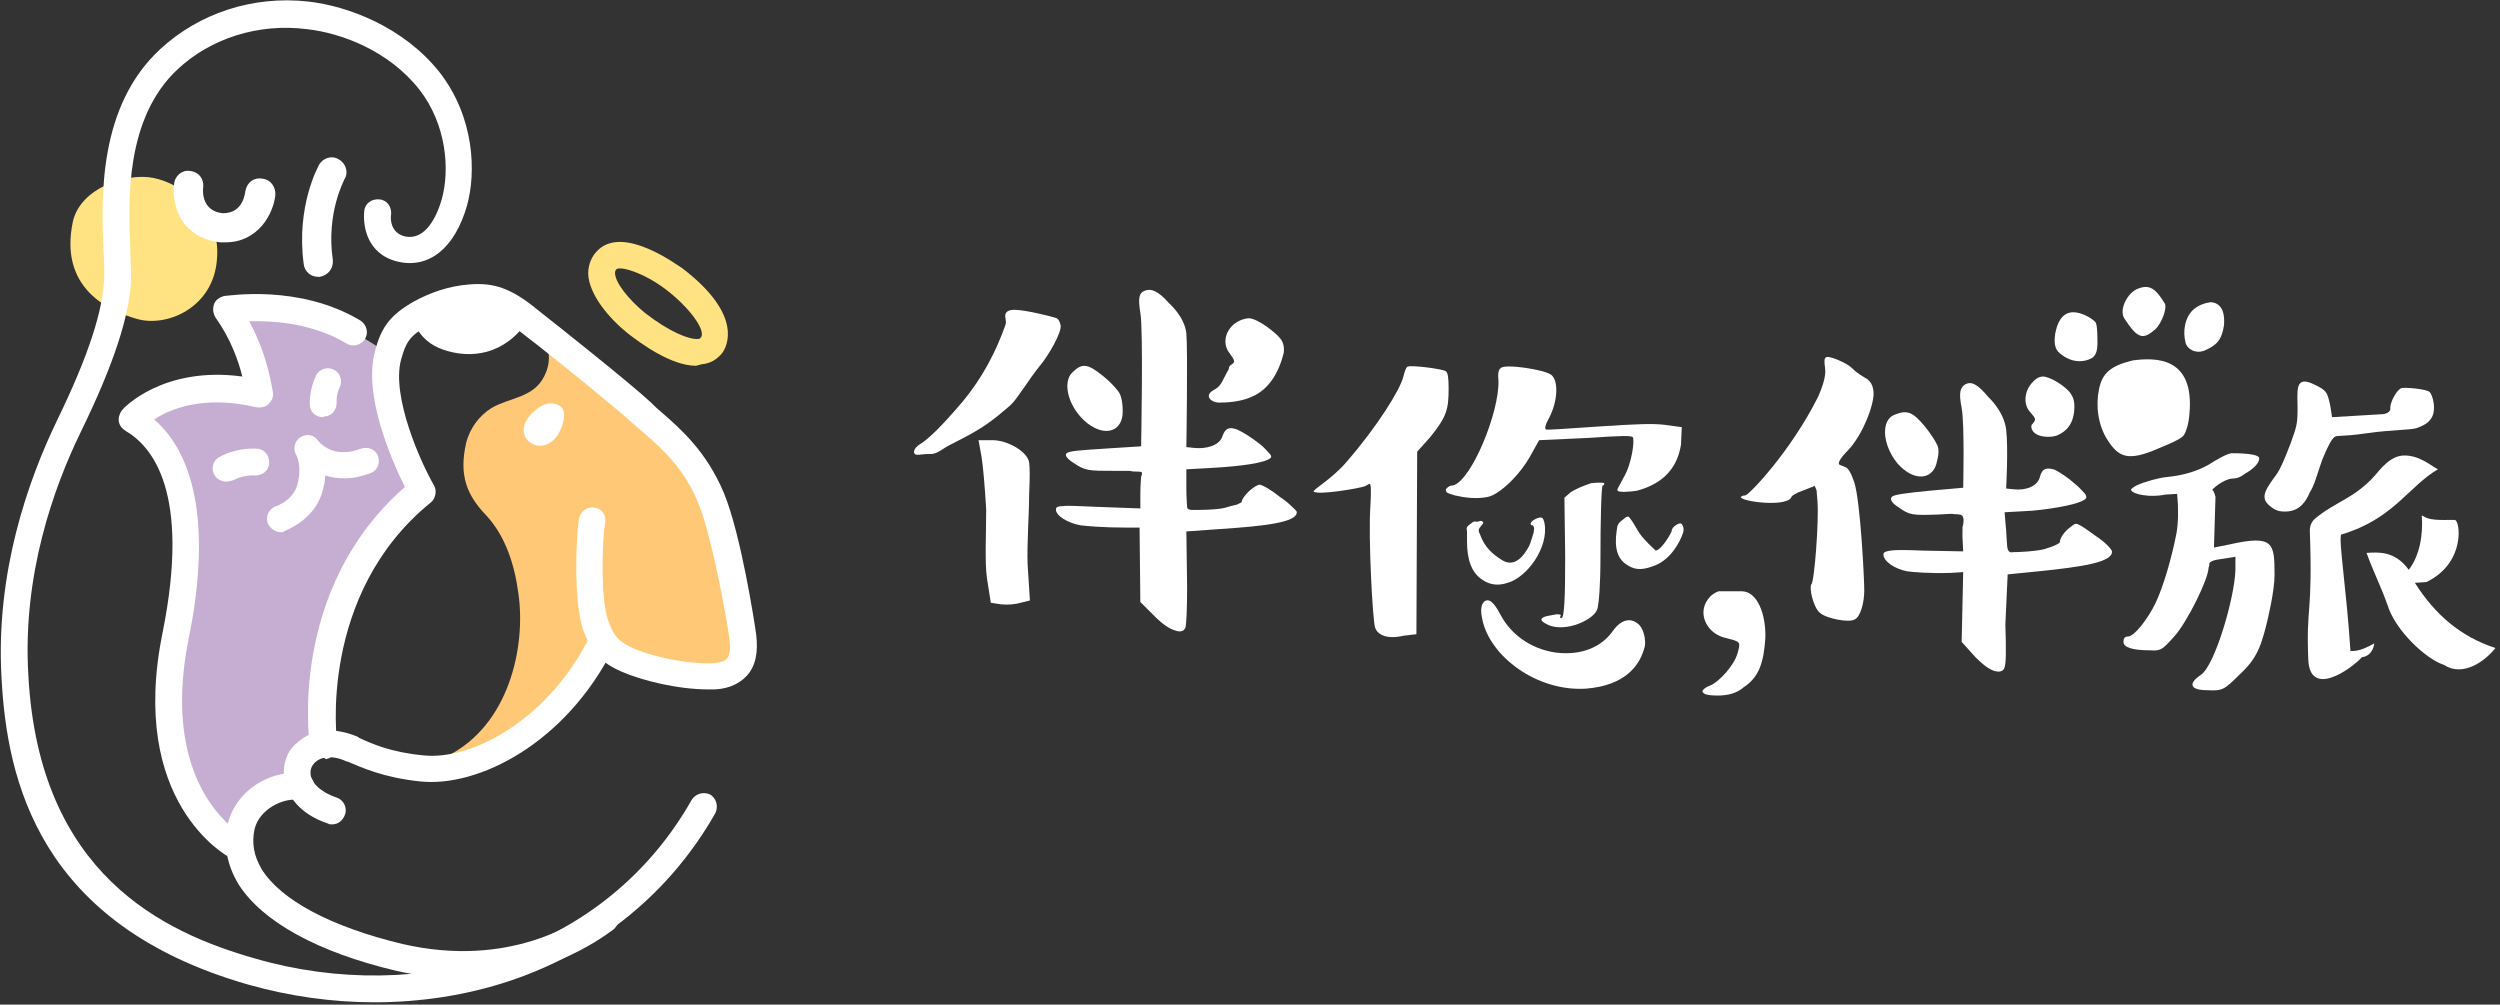 <?xml version="1.0" encoding="utf-8"?>
<!-- Generator: Adobe Illustrator 27.8.1, SVG Export Plug-In . SVG Version: 6.00 Build 0)  -->
<svg version="1.1" id="圖層_1" xmlns="http://www.w3.org/2000/svg" xmlns:xlink="http://www.w3.org/1999/xlink" x="0px" y="0px"
	 viewBox="0 0 326 131" style="enable-background:new 0 0 326 131;" xml:space="preserve">
<rect x="0" y="0" width="326" height="131" fill="#333333" stroke="none"/>
<style type="text/css">
	.st0{clip-path:url(#SVGID_00000177443387206633623980000002262175358456046220_);}
	.st1{fill:#FFC876;}
	.st2{fill:#C6ADD2;}
	.st3{fill:#FFE382;}
	.st4{fill:#FFFFFF;}
</style>
<g>
	<defs>
		<rect id="SVGID_1_" width="325.4" height="130.7"/>
	</defs>
	<clipPath id="SVGID_00000096031384429836907570000002497382733935564190_">
		<use xlink:href="#SVGID_1_"  style="overflow:visible;"/>
	</clipPath>
	<g style="clip-path:url(#SVGID_00000096031384429836907570000002497382733935564190_);">
		<path class="st1" d="M96.9,82.9c-0.2-1.7-2.1-13-4.1-18c-2.5-6.1-6.6-8.9-9-11.2c-2.1-2-8.4-7-13.1-10.7c0,0,0,0.1,0,0.1
			c-0.2,0.7,0.7,2,0.8,2.7c0.2,1.1,0,2.2-0.5,3.2c-1.4,2.9-4.5,2.8-6.9,4.2c-1.6,1-2.8,2.6-3.3,4.5c-1,4.3,0.1,6.9,2.6,9.5
			c2.5,2.7,3.7,6.4,4.2,10.2c1,6.9-1.2,17.2-9.3,21.2l0.4,1.7c2-0.4,3.5-1.3,5.6-2.2C71.7,94.5,79,84,79,84c0.7,0.8,1.5,1.4,2.8,2
			c2.4,1.1,6.9,2.2,10.6,2.2C96.6,88.2,97.2,85.7,96.9,82.9z"/>
		<path class="st2" d="M30.7,109.9c0,0-12.4-6.3-8.1-27.4C25,70.6,24.9,59,17.2,54.7c0,0,5.5-6,16.7-3.4c0,0-0.5-5.5-4.3-10.9
			c0,0,9-1.6,16.5,2.9c5.3,3.1,4.5,3,4.5,3s-1.7,3.6,0.5,8.3c2.2,4.7,3.9,9.4,3.9,9.4s-6.8,4.2-9.6,12.5S41.6,92.8,42.1,97
			c0,0-4.5,0.6-3,5.4C39.1,102.4,31,104.2,30.7,109.9L30.7,109.9z"/>
		<path class="st3" d="M9.5,28.9c1-4.4,7-6.4,10.5-5.7s8.8,4.2,8.3,10.5c-0.4,6.4-6.5,9-10.4,7.9C14,40.5,7.7,37.5,9.5,28.9
			L9.5,28.9z"/>
		<path class="st4" d="M48.8,130.7c-5.5,0-11.1-0.8-16.4-2.3c-27.3-7.8-31.5-26.6-32.2-40c-0.8-13.8,3.5-25.8,7.2-33.5
			c4.1-8.4,6.1-14.5,6.2-18.9c0-0.8,0-1.9-0.1-3.2c-0.3-7.1-0.7-18.9,7.4-26.4C26,1.7,33-0.6,40.2,0.2c5.2,0.6,12.4,3.3,17.1,9.2
			c4.6,5.9,4.8,13.1,3.6,17.4c-1.6,5.6-5,8.3-9.1,7.3c-4-1-4.5-4.7-4.3-6.6c0.1-1,1-1.6,2-1.5s1.6,1,1.5,2c-0.1,0.5-0.1,2.3,1.7,2.8
			c2.8,0.7,4.3-2.7,4.9-4.8c1.1-3.9,0.6-9.8-2.9-14.3c-4-5.1-10.2-7.4-14.7-7.9C33.7,3,27.5,5,23.2,9c-6.9,6.4-6.5,17.2-6.2,23.7
			c0,1.3,0.1,2.5,0.1,3.4c-0.1,4.9-2.3,11.5-6.6,20.3c-3.5,7.2-7.6,18.6-6.8,31.7C5.1,114,21.3,121.6,33.3,125
			c10.7,3.1,22,2.9,32-0.4c10.8-3.6,19.4-10.6,24.9-20.3c0.5-0.8,1.5-1.1,2.4-0.7c0.8,0.5,1.1,1.5,0.7,2.4
			c-5.9,10.4-15.2,18-26.8,21.9C60.8,129.8,54.8,130.7,48.8,130.7L48.8,130.7z"/>
		<path class="st4" d="M29.4,31.6c-0.2,0-0.5,0-0.7,0c-1.9-0.2-3.4-1-4.5-2.2c-1.8-2.2-1.6-5-1.5-5.4c0.1-1.1,1.1-1.9,2.1-1.7
			c1.1,0.1,1.8,1,1.7,2.1c-0.1,0.7-0.1,3.1,2.5,3.4c0.4,0,2.6,0.1,3-2.9c0.2-1.1,1.1-1.8,2.2-1.6c1.1,0.1,1.8,1.1,1.7,2.2
			C35.6,28,33.6,31.6,29.4,31.6L29.4,31.6z"/>
		<path class="st4" d="M41.5,36.1c-1,0-1.8-0.7-1.9-1.7c-1-7.5,1.9-12.7,2-12.9c0.5-0.9,1.7-1.3,2.6-0.7c0.9,0.5,1.3,1.7,0.7,2.6
			c0,0.1-2.4,4.4-1.5,10.5c0.1,1.1-0.6,2-1.7,2.2C41.6,36.1,41.5,36.1,41.5,36.1z"/>
		<path class="st4" d="M60.4,127.6c-2.7,0-5.6-0.3-8.7-1c-10.2-2.4-17.5-6.4-20.6-11.3c-1.5-2.5-2-5.1-1.4-7.9
			c0.9-3.6,4.1-6,7.3-6.5c0-1.3,0.3-2.9,1.8-4.1c2-1.8,4.9-2,7.9-0.7l0.1,0.1c1.7,0.8,4.2,1.9,8.4,2.3c6.5,0.7,16.5-4.9,21.7-15.5
			c0.4-0.9,1.5-1.2,2.3-0.8s1.2,1.5,0.8,2.3c-6.2,12.4-17.6,18.2-25.2,17.4c-4.8-0.5-7.6-1.8-9.5-2.6l-0.1,0c-1-0.5-2.9-1-4.1,0.1
			c-1.1,1-0.4,2.4-0.3,2.4c0.3,0.6,0.3,1.3-0.1,1.8c-0.4,0.5-1,0.8-1.7,0.7c-2.2-0.3-5.2,1.3-5.8,3.8c-0.4,1.8-0.1,3.5,0.9,5.2
			c2.5,4.1,9.2,7.6,18.4,9.8c13.9,3.2,22.9-2.8,25.3-4.7c0.8-0.6,1.8-0.5,2.5,0.3c0.6,0.8,0.5,1.8-0.3,2.5
			C77.7,122.9,70.9,127.6,60.4,127.6L60.4,127.6z"/>
		<path class="st4" d="M43.3,107.5c-0.2,0-0.4,0-0.5-0.1c-4-1.3-5.1-3.9-5.2-4.2c-0.3-0.9,0.1-1.9,1-2.3c0.9-0.3,1.9,0.1,2.2,0.9
			c0,0.1,0.7,1.4,3.1,2.2c0.9,0.3,1.4,1.3,1.1,2.2C44.7,107,44.1,107.5,43.3,107.5L43.3,107.5z"/>
		<path class="st4" d="M42.1,98.8c-0.8,0-1.6-0.6-1.7-1.5c-0.1-0.8-2.8-20.5,12.4-33.8c-1.6-3.2-5.5-11.9-3.9-17.7
			c0.8-3.2,2.1-4.8,5.1-6.5c2.2-1.2,4.6-2,7.1-2.2c3.3-0.3,5.6,0.5,9,3.3c2.8,2.2,12,9.5,14.8,12.1c0.4,0.4,0.8,0.8,1.3,1.2
			c2.5,2.2,5.9,5.1,8.2,10.6c2.2,5.3,4,16.9,4.2,18.4c0.3,2.4-0.1,4.2-1.2,5.4c-1.1,1.2-2.8,1.9-5,1.8c-4.1,0-8.8-1.2-11.3-2.3
			c-2.8-1.2-4.1-2.7-5.1-5.6c-1.2-3.7-0.9-11.8-0.5-14.4c0.2-0.9,1.1-1.6,2-1.4c1,0.1,1.6,1,1.4,2c-0.4,2.6-0.6,9.9,0.4,12.7
			c0.7,2,1.3,2.7,3.2,3.6c2.2,1,6.4,2,9.9,2c0.8,0,1.9-0.1,2.4-0.6c0.4-0.5,0.5-1.4,0.3-2.7c-0.3-2.3-2.2-13-4-17.5
			c-1.9-4.7-4.9-7.3-7.2-9.3c-0.5-0.4-1-0.9-1.4-1.2c-2.2-2-8.9-7.5-14.6-11.9c-3.1-2.4-4.5-2.7-6.6-2.6c-2,0.2-3.9,0.8-5.6,1.8
			c-2.3,1.3-2.8,2.2-3.4,4.4c-1.3,4.8,2.6,13.5,4.3,16.4c0.4,0.7,0.2,1.7-0.4,2.2c-14.8,12-12.3,31.3-12.2,31.5
			c0.1,0.9-0.5,1.8-1.5,2C42.3,98.8,42.2,98.8,42.1,98.8L42.1,98.8z"/>
		<path class="st4" d="M53.8,41.4c0,0,0.5,3,4,4.2c3.5,1.2,8,0.8,11.1-3.9C69,41.7,62.8,33.4,53.8,41.4L53.8,41.4z"/>
		<path class="st4" d="M69,57.6c1.2,1,2.9,0.5,3.8-1c0.7-1.2,1.1-2.8,0.4-3.5c-0.5-0.5-1.9-1-3.5,0.5C67.9,55.1,68,56.8,69,57.6
			L69,57.6z"/>
		<path class="st3" d="M90.8,47.7c-3.3,0-7.2-2.9-8.9-4.2c-2.5-2-5.1-5.1-5.2-7.8c0-1.3,0.5-2.4,1.4-3.2c3.4-3,10.1,2,10.9,2.5
			c8.1,6.2,5.7,10.3,5.2,11c-0.7,0.9-1.6,1.4-2.7,1.5C91.2,47.6,91,47.6,90.8,47.7L90.8,47.7z M80.4,35.1c-0.1,0.1-0.2,0.2-0.2,0.5
			c0,1.2,1.7,3.4,3.9,5.2c3.2,2.5,5.8,3.5,6.9,3.4c0.3,0,0.3-0.1,0.4-0.2c0.7-0.9-1.5-3.9-4.5-6.2C83.9,35.5,80.9,34.7,80.4,35.1
			L80.4,35.1z"/>
		<path class="st4" d="M30.9,112.1c-0.3,0-0.6-0.1-0.8-0.2c-0.6-0.3-13.4-7.3-8.9-29.4c3.7-18.4-1.4-24.3-4.8-26.3
			c-0.5-0.3-0.8-0.7-0.9-1.2c-0.1-0.5,0.1-1.1,0.4-1.5c0.2-0.3,5.4-5.8,15.7-4.4c-0.5-2-1.5-4.9-3.5-7.7c-0.3-0.5-0.4-1.1-0.2-1.7
			c0.2-0.6,0.7-0.9,1.3-1.1C29.7,38.6,39,37,47,41.8c0.8,0.5,1.1,1.6,0.6,2.4c-0.5,0.8-1.6,1.1-2.4,0.6c-4.5-2.7-9.7-3-12.7-2.9
			c2.6,4.8,3,9.1,3.1,9.3c0.1,0.6-0.2,1.1-0.6,1.5c-0.4,0.4-1,0.5-1.6,0.4c-6.8-1.6-11.2,0.2-13.3,1.6c5.7,4.9,7.3,14.9,4.5,28.6
			c-3.9,19.4,6.7,25.4,7.1,25.6c0.8,0.5,1.2,1.5,0.7,2.4C32.1,111.7,31.5,112.1,30.9,112.1L30.9,112.1z"/>
		<path class="st4" d="M36.6,69.4c-0.7,0-1.4-0.5-1.7-1.2c-0.3-0.9,0.2-1.9,1.1-2.2c0.1,0,2.3-0.8,2.8-2.9c0.6-2.3-0.1-3.7-0.2-3.8
			c-0.4-0.8-0.2-1.8,0.6-2.3c0.8-0.5,1.8-0.3,2.3,0.5c0.2,0.2,1.9,2.4,5.6,1c0.9-0.3,1.9,0.1,2.2,1c0.3,0.9-0.1,1.9-1,2.2
			c-2.3,0.9-4.3,0.8-5.9,0.3c0,0.6-0.1,1.2-0.3,1.9c-1,4-5,5.3-5.1,5.4C37,69.4,36.8,69.4,36.6,69.4L36.6,69.4z"/>
		<path class="st4" d="M29.5,62.8c-0.6,0-1.2-0.3-1.5-0.8c-0.5-0.8-0.3-1.9,0.6-2.4c0.2-0.1,2-1.2,4.8-1.1c1,0,1.7,0.8,1.7,1.8
			s-0.8,1.7-1.8,1.7c-1.7-0.1-2.8,0.6-2.8,0.6C30.1,62.7,29.8,62.8,29.5,62.8z"/>
		<path class="st4" d="M42.1,54.4c-0.9,0-1.7-0.7-1.7-1.6c0-0.2-0.1-1.9,0.8-3.8c0.4-0.9,1.5-1.2,2.3-0.8c0.9,0.4,1.2,1.5,0.8,2.3
			c-0.5,1-0.4,2-0.4,2c0,1-0.7,1.8-1.6,1.8C42.1,54.4,42.1,54.4,42.1,54.4z"/>
		<path class="st4" d="M261.4,66.8l0.2,2.4c0.1,1.3,0.1,2.1,0.2,2.4s0.3,0.5,0.7,0.4c0.8,0,3-0.1,4.1-0.4c0.6-0.2,1-0.3,1.4-0.5
			c0.4-0.2,0.6-0.3,0.6-0.4c0-0.5,0.6-1.4,1.3-1.9c0.4-0.3,0.6-0.5,0.8-0.5c0.4,0,1.5,0.8,2.6,1.6c0.6,0.4,1.1,0.8,1.5,1.2
			s0.6,0.7,0.6,0.8c0.1,1.4-3.7,2-9.6,2.6l-4,0.4l-0.3,6.5c0.1,3.2,0.1,5.1-0.1,5.6c-0.1,0.5-0.6,0.7-1.3,0.5
			c-0.7-0.2-1.5-0.8-2.5-1.8l-1.8-2l0.2-9.1l-1.5,0.1c-3,0.1-5-0.1-5.8-0.2c-1.6-0.3-3.1-1.3-3.1-2.2c0-0.3,0.3-0.4,0.9-0.5
			c0.6-0.1,2-0.1,4.3,0l5.2,0.1l-0.1-2c0-1.3,0-1.2,0.1-1.5c0.1-0.6,0.1-1.3-0.5-1.3c-0.3-0.1-0.6,0-1-0.1l-1.9,0.1
			c-3.2,0.1-3.6,0.1-5.1-1c-0.8-0.5-1.1-1-0.8-1.3c0.2-0.3,1.8-0.5,4.8-0.8l4.5-0.4c0,0,0.2-8.3-0.2-10.4c-0.4-2-0.2-2.7,0.5-3.1
			c0.8-0.4,1.6,0,3,1.7c0,0,2,1.8,2.3,4.2c0.3,2.4,0,7.7,0,7.7l0.9,0.1c1.7,0.2,3.2-0.4,3.5-1.6s0.9-1.2,1.8-1c0.9,0.4,2,1.2,2.9,2
			c0.5,0.4,0.8,0.8,1.1,1.1c0.3,0.3,0.3,0.6,0.2,0.7c-0.6,0.7-3.9,1.3-7,1.6L261.4,66.8L261.4,66.8z"/>
		<path class="st4" d="M188.9,50.6c0,2.7-0.2,3.7-2.4,6.4l-1.7,1.9l-0.1,23.8l-1.7,0.2c-2.1,0.5-3.4-0.1-3.7-1.1
			c-0.3-0.9-0.9-11.9-0.6-15.8c0.1-1.9,0.1-2.9-0.1-2.9c-0.1,0-0.2,0.1-0.6,0.3c-0.8,0.3-6.2,1.2-6.7,0.7c-0.2-0.2,2.5-1.7,4.4-4
			c3.9-4.5,6.9-9.3,7.3-11c0.2-0.8,0.4-1.3,0.6-1.3c0.5-0.2,4.5,0.3,4.9,0.6C188.8,48.5,188.9,49.3,188.9,50.6z"/>
		<path class="st4" d="M210.9,63.9c0-0.2,0.3-0.6,0.8-1.6c1.1-1.8,1.5-5,1.2-5.3c-0.2-0.2-1.4-0.2-5.7,0.1l-6.5,0.3l-1,1.8
			c-1.5,2.8-4.2,5.3-5.7,5.6c-1.5,0.3-3,0.1-4.3-0.2c-0.6-0.2-1.1-0.3-1.1-0.5c-0.2-0.3,0.1-0.5,0.4-0.7c0.2-0.1,0.4-0.1,0.5-0.1
			c2.4-0.7,6-9.5,5.9-13.6c-0.1-1,0-1.5,0.3-1.7c0.5-0.6,5.8,0.2,6.6,0.9c0.9,0.7,0.9,3.3-0.3,5.6c-0.5,0.9-0.6,1.4-0.4,1.5
			c0.1,0.1,2.5-0.1,7.1-0.4s6.8-0.4,8.4-0.2l2.2,0.3l-0.1,2.3c-0.6,3.7-3.1,5.3-5.8,6C212.7,64.1,210.9,64.3,210.9,63.9L210.9,63.9z
			"/>
		<path class="st4" d="M192.4,68c0.1,0.1,0.2,0,0.4,0c0.2-0.1,0.4-0.1,0.5,0c0.2,0.1,0.1,0.3-0.1,0.5c-0.4,0.5-0.5,0.6-0.2,1.2
			c0.6,1.7,1.7,2.6,2.8,3.3c1.7,1.1,2.9-0.5,3.6-1.8c0.2-0.4,0.5-1.5,0.6-1.8c0-0.3,0.1-0.5,0-0.7c-0.1-0.2-0.1-0.2-0.2-0.2
			c-0.2,0-0.2-0.1-0.2-0.3c0.2-0.4,1.1-0.8,1.4-0.7c0.2,0,0.3,0.3,0.4,0.7c0.6,3.2-2.3,7.1-4.8,7.8c-1.2,0.4-2.3,0.3-3.3-0.4
			c-1.4-0.9-2-2.6-2-5c0-0.7,0-1.1,0-1.3c-0.1-0.5-0.1-0.6,0.6-1.1C192.1,68,192.3,68,192.4,68z"/>
		<path class="st4" d="M219.5,69.4c-0.5,1.5-1.7,3.5-3.6,4.3c-1.5,0.6-2.5,0.7-3.5,0.1c-1.5-0.8-1.9-2.3-1.6-4.5
			c0.1-0.9,0.2-1.1,0.9-1.6c0.3-0.3,0.6-0.4,0.7-0.3c0.1,0.1,0.5,0.6,1,1.5c0.5,0.9,1.1,1.6,2.5,2.9c0.8-0.1,2.1-2.4,2.1-2.6
			c-0.1-0.4,1.2-1.4,1.4-0.7C219.5,68.7,219.6,69,219.5,69.4L219.5,69.4z"/>
		<path class="st4" d="M209.2,63.1c0,0.1-0.1,0.2-0.2,0.2c-0.2,0-0.3,5-0.3,9.3v0c0,3.8-0.2,6-0.4,6.8c-0.4,1.4-4.1,3.1-6.4,2.1
			c-0.6-0.3-0.9-0.5-0.9-0.7s0.3-0.4,0.9-0.5l1.1-0.2c0.5,0,0.6,0.1,0.5,0.2c-0.1,0.2-0.1,0.3,0.1,0.3c0.4,0,0.5-2.7,0.5-8l-0.1-7.7
			l0.8-0.7c0.6-0.4,1.5-0.8,2.7-1.2C208.6,62.9,209.3,62.9,209.2,63.1L209.2,63.1z"/>
		<path class="st4" d="M193.3,80.8c-0.2-0.9-0.3-1.9,0.3-2.4c0.8-0.5,1.5,0.7,2.2,2c1.1,2,3.5,4.2,7.1,4.7c3.3,0.4,5.9-0.7,7.4-2.8
			c1.2-1.7,2.4-1.6,3.1-1.1c1,0.6,1.2,2.3,1.1,3c-0.6,2.6-2.6,5.2-7.7,5.6C200.4,90.2,194.3,85.6,193.3,80.8L193.3,80.8z"/>
		<path class="st4" d="M127.6,57.4h1.6c2.1-0.1,4.8,1.5,5,2.9c0.1,0.7,0.1,2,0,4.1c0,2.7-0.3,6.5-0.2,9.2l0.3,4.7l-1.2,0.3
			c-0.7,0.2-1.6,0.3-2.6,0.2l-1.3-0.2l-0.5-3.2c-0.3-2-0.1-5.9-0.1-9c-0.2-3.2-0.4-5.5-0.6-6.8L127.6,57.4L127.6,57.4z"/>
		<path class="st4" d="M131.8,52.8c-0.8,0.7-2.5,2.2-4.2,3.2c-1.4,0.9-3.8,2-4.4,2.4c-0.6,0.4-1.2,0.8-1.8,0.8c-0.6,0-0.7,0-1.6,0.1
			c-0.9,0.1-0.8-0.8,0.2-1.4s2.7-2.2,5.5-5.5c2.6-3.1,4.4-6.6,5.6-10c0.2-0.5-0.1-1,0-1.4c0.1-0.4,0.5-0.6,1.2-0.6
			c1.4,0,5,0.9,5.5,1.1c0.3,0.2,0.4,0.5,0.5,0.9c0.2,0.9-1.6,4-2.7,5.3C134.2,49.4,132.6,52.1,131.8,52.8L131.8,52.8z"/>
		<path class="st4" d="M154.7,61.2l0,2.6c0,1.2,0.1,2,0.1,2.3c0,0.3,0.3,0.4,0.7,0.4c0.8,0,3.2,0,4.3-0.3c0.6-0.2,1.1-0.3,1.5-0.4
			c0.4-0.2,0.6-0.3,0.6-0.3c0-0.4,0.7-1.3,1.4-1.8c0.4-0.3,0.6-0.4,0.9-0.5c0.4,0,1.6,0.7,2.7,1.6c0.6,0.4,1.1,0.8,1.5,1.2
			c0.4,0.4,0.7,0.6,0.7,0.8c0,1.3-4,1.8-10.2,2.2l-4.2,0.3l0.1,7.2c0,3-0.1,4.8-0.2,5.3c-0.2,0.5-0.6,0.7-1.4,0.4
			c-0.7-0.2-1.6-0.8-2.6-1.8l-1.9-1.9l-0.1-9.7l-1.6,0c-3.2,0-5.3-0.2-6.1-0.3c-1.7-0.3-3.3-1.3-3.2-2.1c0-0.3,0.3-0.4,0.9-0.4
			c0.6-0.1,2.1,0,4.6,0.1l5.5,0.2l0-1.9c0-1.2,0.1-2,0.1-2.2c0.2-0.6,0.2-0.7-0.4-0.7c-0.3,0-0.7,0-1.1-0.1l-2,0
			c-3.4,0-3.8,0-5.4-1.1c-0.8-0.5-1.1-1-0.8-1.2c0.3-0.3,1.9-0.4,5-0.6l4.7-0.3c0,0,0.3-15.4-0.1-17.4c-0.3-1.9-0.2-2.6,0.6-2.9
			c0.8-0.3,1.7,0,3.1,1.6c0,0,2.1,1.8,2.3,4c0.2,2.3,0,14.8,0,14.8l0.9,0.1c1.7,0.2,3.4-0.3,3.8-1.5c0.4-1.2,1-1.2,1.9-0.9
			c0.9,0.4,2.1,1.2,3.1,2c0.5,0.4,0.8,0.8,1.1,1.1c0.3,0.3,0.3,0.5,0.2,0.6c-0.7,0.7-4.1,1.1-7.4,1.3L154.7,61.2L154.7,61.2z"/>
		<path class="st4" d="M146.4,53.7c0,2.4-2.1,3.4-4.6,1.5c-2.5-2-3.3-5.3-2-6.6c1.3-1.3,2-1.2,4,0.4c1,0.8,1.6,1.5,2,2
			C146.2,51.5,146.4,52.4,146.4,53.7L146.4,53.7z"/>
		<path class="st4" d="M163.1,51.8c-1.4,0.6-3.1,0.7-4.1,0.7c-1.1,0-2-0.9-0.8-1.6c1.2-0.6,1.2-1.4,2-2.7c0.1-0.2,0-0.4,0.3-0.6
			c0.6-0.4,0.6-0.5-0.2-1.6c-0.8-1-0.7-2.7,0.7-3.8c0.7-0.5,1.4-0.7,1.9-0.7c1.2,0.1,3.5,1.9,4.1,2.7c0.3,0.4,0.5,1,0.4,1.8
			C166.5,49.7,164.6,51.2,163.1,51.8z"/>
		<path class="st4" d="M252.5,60.5c-0.6,2.1-3,2.3-5.1-0.1c-2-2.5-2.1-5.6-0.4-6.3c1.7-0.7,2.4-0.4,4,1.5c0.8,1,1.3,1.8,1.6,2.4
			S252.8,59.4,252.5,60.5L252.5,60.5z"/>
		<path class="st4" d="M266.4,49.1c1,0,3.1,1.4,3.6,2.2c0.3,0.4,0.5,0.9,0.5,1.7c0,2.3-1.1,3.3-2.3,3.8c-0.8,0.3-3,0.3-3.3-1
			c0-0.2-0.1-0.3,0.2-0.6c0.4-0.5,0.4-0.6-0.4-1.5s-0.8-2.5,0.2-3.7C265.4,49.4,265.9,49.1,266.4,49.1L266.4,49.1z"/>
		<path class="st4" d="M244.3,51c0.2,1.6-1.4,5.7-3.3,7.7c-1,1-1.3,1.6-1.2,1.8c0.1,0.2,0.4,0.2,0.8,0.4c0.4,0.1,0.8,0.8,1.2,2
			c0.8,2.5,1.3,12.5,1.3,14.1c0,1.6-0.5,3.5-1.3,3.8c-0.7,0.4-3.6-0.1-4.5-0.9c-0.9-0.8-1.4-3.3-1.1-3.7c0.4-0.3,1-8.3,0.8-10.8
			l-0.1-1.2c0-0.3-0.1-0.5-0.2-0.7c-0.1-0.2-0.2-0.2-0.2-0.1c0,0.1-0.3,0.1-0.7,0.3l-1.3,0.5c-0.4,0.2-0.8,0.4-0.9,0.6
			c-0.5,1.4-6.7,0.6-6.6,0c0.1-0.1,0.3-0.2,0.6-0.2c0.5-0.1,5.9-5.7,9.5-12.9c0.7-1.6,1-2.8,0.9-3.6c-0.2-1.6-0.2-1.9,1.6-1.2
			c0.9,0.4,1.5,0.7,1.9,1.1c0.4,0.4,0.9,0.8,1.6,1.2C243.9,49.6,244.2,50.2,244.3,51L244.3,51z"/>
		<path class="st4" d="M281.4,58.5c-3.9,1.7-5.1,1.1-6.5-1c-1.4-2.1-1.6-4.7-1.2-6.7c0.4-2.1,1.5-3.1,4.4-3.8c3-0.4,8.1-0.5,7.4,7
			c-0.1,1.3-0.4,2.2-0.7,2.7C284.6,57.1,283.4,57.7,281.4,58.5L281.4,58.5z"/>
		<path class="st4" d="M290,42.5c-0.3,1.8-0.9,2.5-2.5,3.2c-1.2,0.5-2.3-0.2-2.5-1c-0.4-1.5-0.1-3.4,1.1-4.4
			c0.6-0.5,1.4-0.8,2.2-0.9C289.4,39.5,290.2,40.3,290,42.5L290,42.5z"/>
		<path class="st4" d="M273.5,44.1c0.1,2.2-0.4,2.6-1.5,2.9c-1.2,0.3-2.3-0.1-3.1-0.7c-0.9-0.6-1.1-1.3-0.9-2.8
			c0.3-1.5,1.1-3.9,4.3-2.2c0.5,0.3,0.9,0.6,1,0.8C273.4,42.3,273.5,43,273.5,44.1L273.5,44.1z"/>
		<path class="st4" d="M277,41.5c-0.7-1.1,0.4-3.4,1.9-3.9c1.4-0.5,2.2,0,3.4,2c0.3,0.6-0.4,2.5-1.2,3.3
			C279.5,44.3,278.8,44.3,277,41.5L277,41.5z"/>
		<path class="st4" d="M224,90.7c-1.4,0-2-0.2-2-0.6c0.1-0.2,0.4-0.5,1-0.7c1.2-0.5,3.2-2.7,3.6-4.3c0.4-1.5,0.4-1.4-1.9-2
			c-2.3-0.7-3.5-3.4-1.7-5.3c0.3-0.3,0.6-0.5,1.1-0.7l3,0c2.1,0,3.2,3.1,3.1,6.1c-0.2,3.1-0.8,5.1-2.8,6.4
			C226.5,90.4,225.3,90.7,224,90.7L224,90.7z"/>
		<path class="st4" d="M291.1,62.4c-1.2,0.1-2.7,1.4-2.7,1.6l-0.1-0.3c0.2,0,0.5,0.6,0.6,1.1l-0.2,6.6l2-0.4c5.8-1.3,5.9-0.2,5.9,4
			c0,2.1-0.9,5.9-1.2,7c-0.6,2.2-1.1,3.9-3.3,5.9c-2.1,2.1-2.3,2.2-4.3,2.1c-2.1,0-2.6-0.8-0.8-2s4.4-10,4.5-13.7l0-1.7L289,73
			c-0.5,0.1-0.9,0.3-0.9,0.5c0,0.1,0,0.3-0.1,0.5c0,1.5-2.8,7.1-4.4,8.9c-1.6,1.8-1.8,2-3.2,1.9c-2.4,0-3.5-0.4-3.5-1.1
			c0-0.5,0.2-0.7,0.6-0.7c0.8,0,2.6-2.3,3.6-4.4c1-2.1,2.1-5.9,2.7-9c0.3-1.6,0.2-3.2,0.2-3.8l-0.1-1.4l-1.6,0.1
			c-1.8,0.4-4.2,0-4.4-0.6c-0.1-0.1,0.2-0.3,0.7-0.6c1.1-0.5,2.9-1,4-1.1c2-0.2,3.8-0.7,5.4-1.6c1.1-0.7,2.3-1.4,3-1.5
			c0.6,0,3.7,0,3.6,0.7c0,0.6-0.8,1.4-1.9,2C292.2,62.2,291.7,62.4,291.1,62.4L291.1,62.4z"/>
		<path class="st4" d="M306.5,84.9c0.8,0,1.5-0.1,3.1-1c0,0-0.1,1.6-1.6,1.8c-1.6,1.7-6.8,5.3-7,0.3c-0.3-7.2,0.6-5.7,0.2-16.8
			c0-0.6,0.2-1.1,0.6-1.5c2.8-2.4,5.5-2.7,8.4-6.3c1.3-1.5,2.2-1.9,3.1-2c2.1-0.1,3.5,1.2,4.6,1.8c-3.8,2.2-5.8,6.5-12.6,8.5
			C304.9,70.2,306,77,306.5,84.9L306.5,84.9z"/>
		<path class="st4" d="M304.1,54.4l6.7-0.4c0.6-0.1,0.9-0.4,0.9-0.7c-0.1-0.8,0.9-2.6,1.5-2.7c0.4-0.1,3.1,0.1,3.6,0.5
			c0.4,0.3,1,2.4,0.2,3.5c-0.4,0.6-1,0.9-1.8,1.2c-0.8,0.3-3.1,0.2-6.6,0.7c-3.5,0.5-3.8,0.2-4.2,0.5c-0.4,0.3-0.9,1.3-1.6,3
			c-0.6,1.7-1,3.3-1.6,4.2c-0.5,1.2-1.3,2.4-3,2.5c-1.4,0.1-1.9-0.5-2.3-0.8c-1.3-1.1-0.3-2.3,1-4.1c0.6-0.9,1.1-2.2,1.8-4
			c0.8-2.2,0.9-2.6,0.9-4.5c0-2.3-0.4-4.4,2.1-3.2c1.7,0.8,1.8,1,2.2,3L304.1,54.4L304.1,54.4z"/>
		<path class="st4" d="M325.4,84.5c-1.4,1.8-4.3,3.8-6.7,2.2c-2.3-0.7-6.4-4.5-7.4-7.9c-0.9-2.5-1.8-4.2-2.7-6.7
			c1.5-0.1,3.7-0.3,5.5,2.2c1.4-1.8,1.9-4.5,1.7-7.1c1,0.7,2.2,0.6,4.3,0.6c0.7,0,1.5,5.6-3.7,8.1l-1.5,0.1
			C317.5,80.1,320.8,83,325.4,84.5L325.4,84.5z"/>
	</g>
</g>
</svg>
